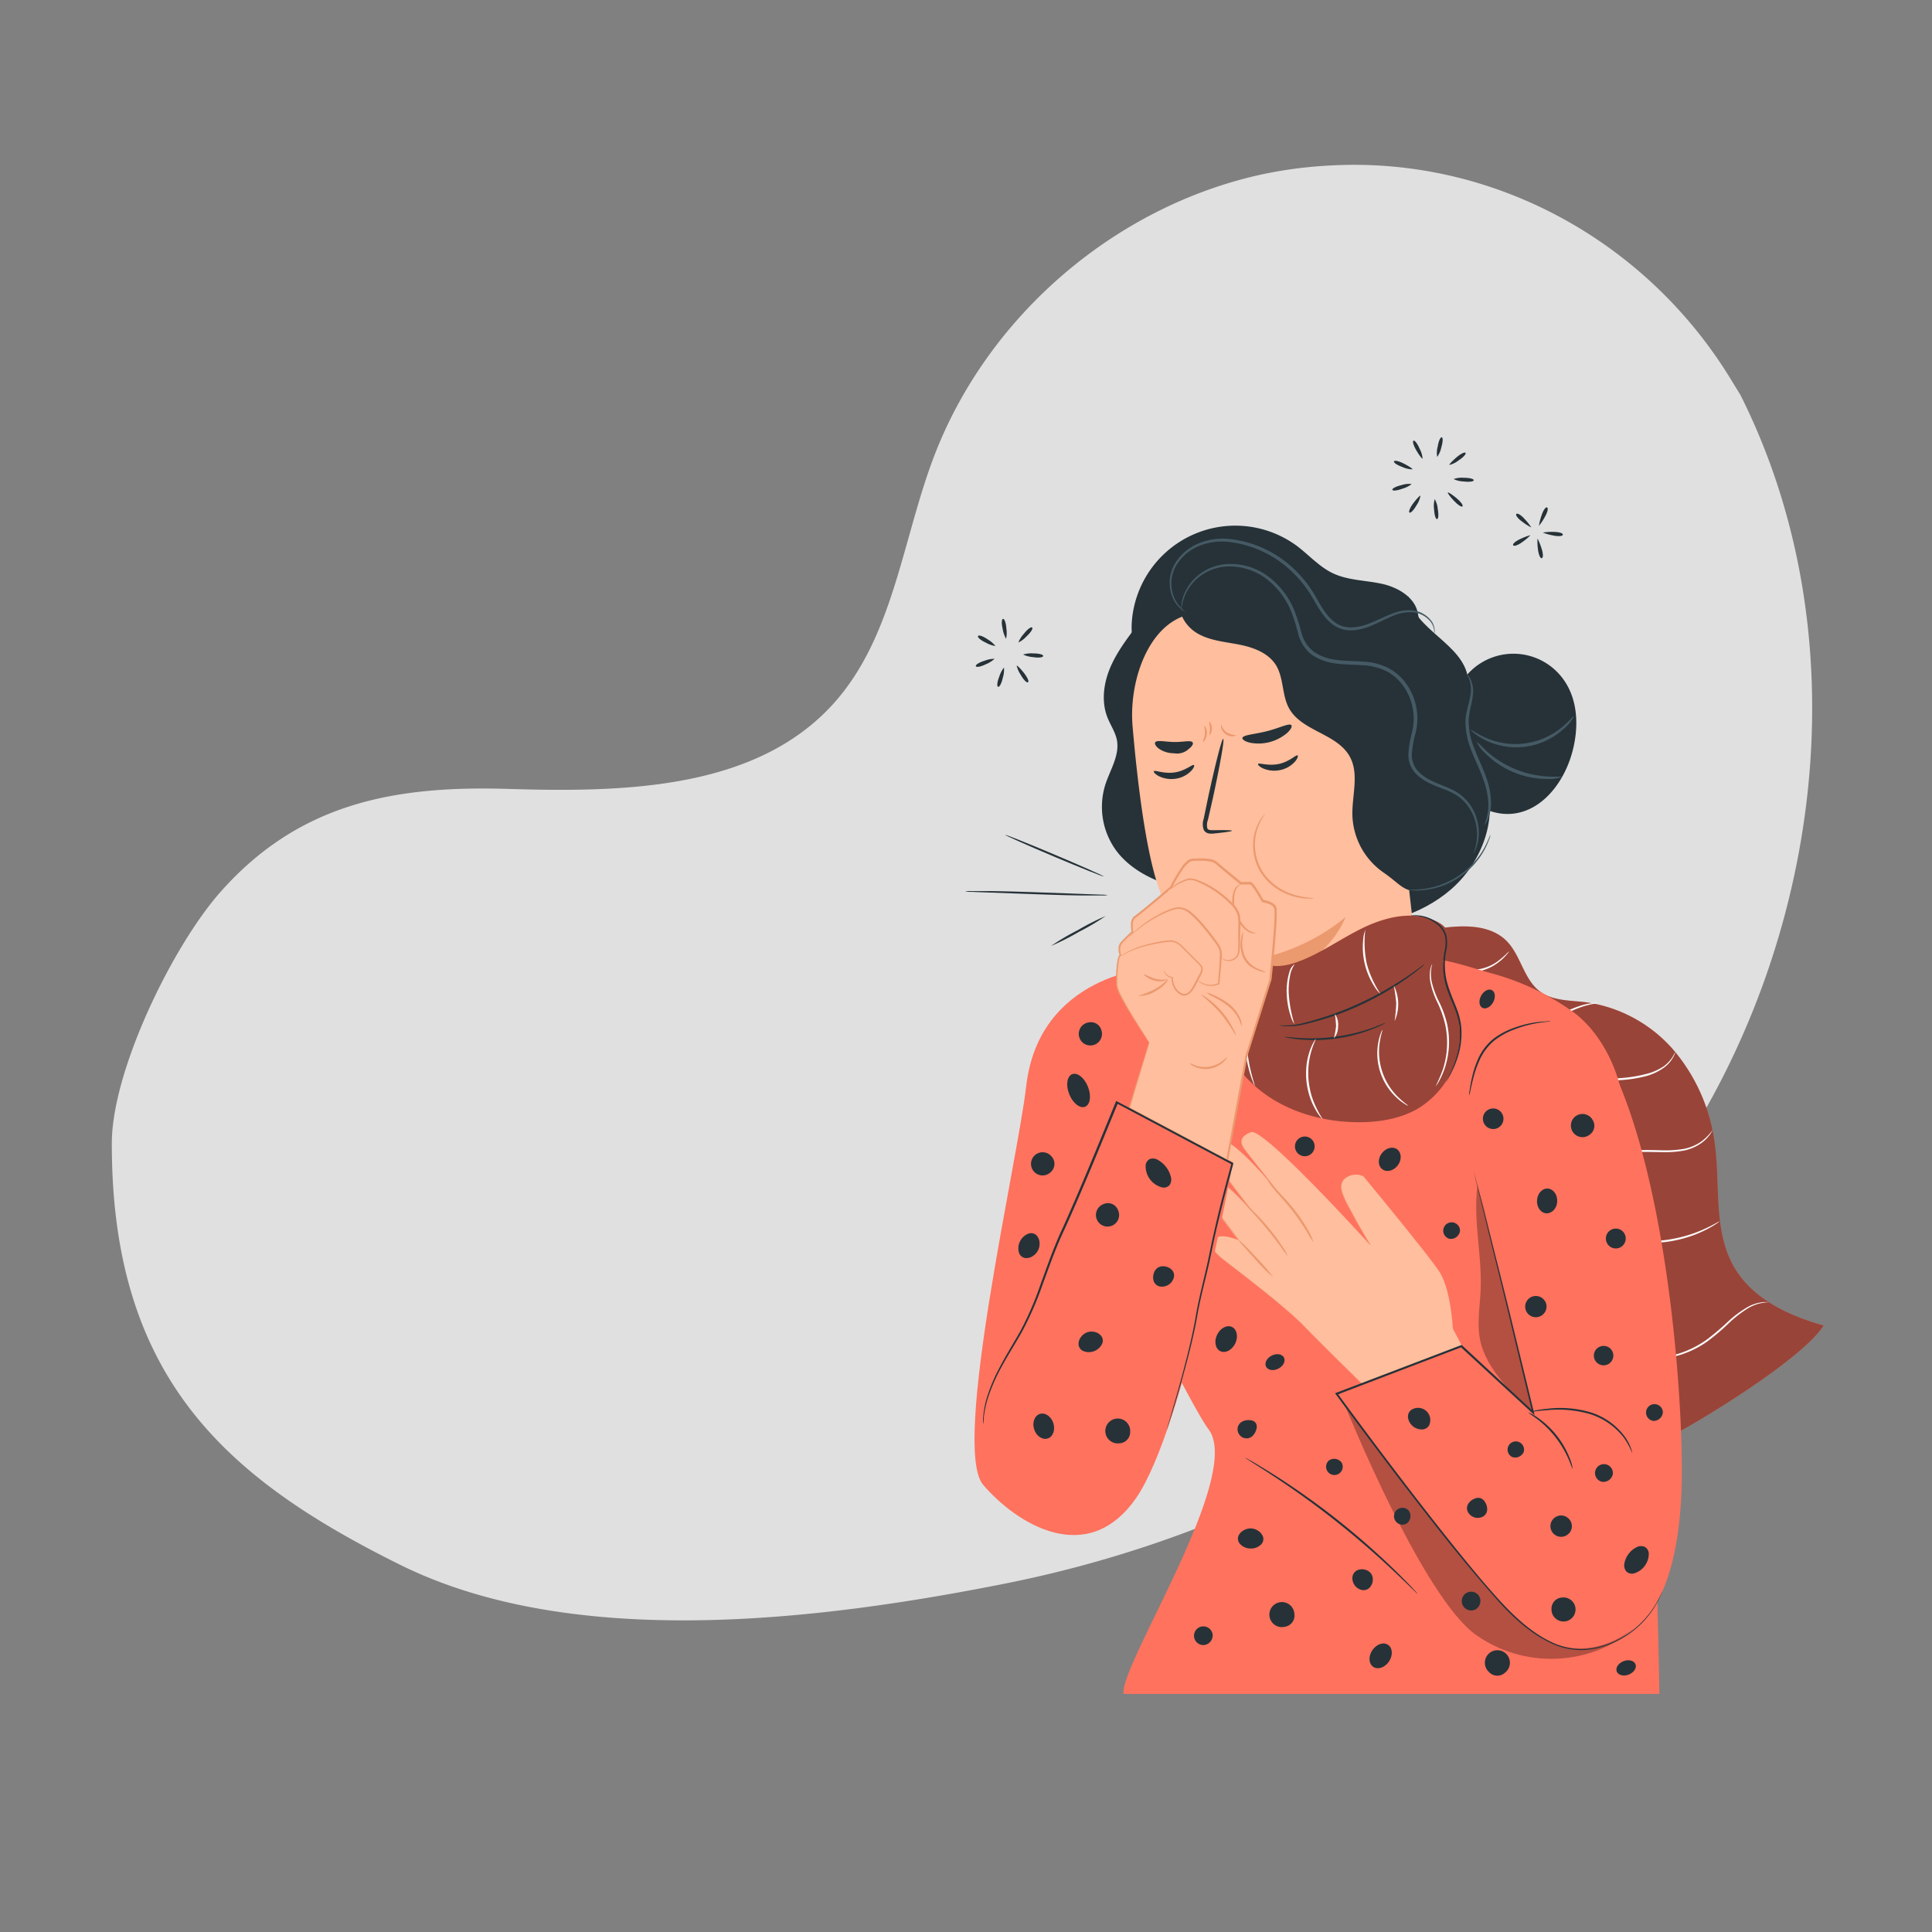 <svg xmlns="http://www.w3.org/2000/svg" viewBox="0 0 500 500"><rect x="0" y="0" width="500" height="500" fill="#808080" stroke="none"/><g id="background-simple--inject-1"><path d="M450.44,102.25l-2.72-4.44c-21.88-35.6-61.29-57.18-103-55A112,112,0,0,0,327.22,45c-38.39,8.11-71.79,36.78-85.64,73.5-8.14,21.59-10.42,46.45-25.87,63.59-20.11,22.31-54.26,23-84.28,22.08s-54.14,4-74.16,26.43c-12.53,14-28.3,46.42-28.33,65.23-.1,61.08,30,87,74.58,109.12s107.77,14.6,156.61,4.88c68.42-13.62,133.49-51,172.6-108.79S481.73,164.6,450.44,102.25Z" style="fill:#e0e0e0"></path></g><g id="character-2--inject-1"><path d="M360.94,243.32a43.62,43.62,0,0,1,12.81-3.23c5.62-.69,12-.64,16.05,3.33,3.8,3.73,4.48,10,8.77,13.19,3.31,2.44,7.78,2.27,11.87,2.77a36.75,36.75,0,0,1,23.12,12.89A46.85,46.85,0,0,1,443.9,296.9c1.26,10.51-.41,21.93,4.92,31.07,4.75,8.15,14,12.51,23.12,15.07-5.65,9.14-37.54,28.57-47.51,32.6l-9.32-78.28s-36.61-42.22-49.56-41.67Z" style="fill:#FF725E"></path><g style="opacity:0.4"><path d="M360.94,243.32a43.62,43.62,0,0,1,12.81-3.23c5.62-.69,12-.64,16.05,3.33,3.8,3.73,4.48,10,8.77,13.19,3.31,2.44,7.78,2.27,11.87,2.77a36.75,36.75,0,0,1,23.12,12.89A46.85,46.85,0,0,1,443.9,296.9c1.26,10.51-.41,21.93,4.92,31.07,4.75,8.15,14,12.51,23.12,15.07-5.65,9.14-37.54,28.57-47.51,32.6l-9.32-78.28s-36.61-42.22-49.56-41.67Z"></path></g><path d="M443.17,292.48a1.1,1.1,0,0,1-.12.28,4.9,4.9,0,0,1-.46.77,9.56,9.56,0,0,1-2.31,2.32,12,12,0,0,1-4.47,1.92,27.43,27.43,0,0,1-5.92.4c-2.09,0-4.08-.12-5.87,0a20.1,20.1,0,0,0-4.69.75,15.2,15.2,0,0,0-3.93,1.93s.06-.1.21-.24a6.9,6.9,0,0,1,.69-.56,10.82,10.82,0,0,1,2.92-1.48,18.8,18.8,0,0,1,4.77-.88c1.83-.13,3.83-.05,5.91,0a29.15,29.15,0,0,0,5.82-.35,12,12,0,0,0,4.35-1.76A12.83,12.83,0,0,0,443.17,292.48Z" style="fill:#fafafa"></path><path d="M445,316.09a5.11,5.11,0,0,1-.94.7,12.55,12.55,0,0,1-1.17.72c-.47.26-1,.58-1.6.86a30.11,30.11,0,0,1-4.4,1.78,32.48,32.48,0,0,1-11.47,1.49,30.22,30.22,0,0,1-4.71-.6c-.66-.11-1.25-.29-1.77-.42a12.51,12.51,0,0,1-1.31-.4,4.78,4.78,0,0,1-1.09-.44c0-.09,1.61.44,4.24.9a33.87,33.87,0,0,0,4.66.48,37.78,37.78,0,0,0,5.71-.26,37.16,37.16,0,0,0,5.6-1.21,34.25,34.25,0,0,0,4.38-1.65C443.58,316.93,445,316,445,316.09Z" style="fill:#fafafa"></path><path d="M457.77,337c0,.05-.55,0-1.51.17a10.75,10.75,0,0,0-3.84,1.39,30.4,30.4,0,0,0-4.85,3.74,58.07,58.07,0,0,1-5.78,4.92A25.22,25.22,0,0,1,435,350.6a20.14,20.14,0,0,1-6.14.95,15.9,15.9,0,0,1-4.15-.58,11.07,11.07,0,0,1-1.08-.38,1.07,1.07,0,0,1-.36-.17,21.59,21.59,0,0,0,5.59.76,20.47,20.47,0,0,0,6-1,25.91,25.91,0,0,0,6.66-3.36,61.73,61.73,0,0,0,5.76-4.86,28.73,28.73,0,0,1,5-3.7,10.24,10.24,0,0,1,4-1.27,7.58,7.58,0,0,1,1.14,0C457.64,337,457.77,337,457.77,337Z" style="fill:#fafafa"></path><path d="M433.56,272.27a1.25,1.25,0,0,1-.09.33,6.08,6.08,0,0,1-.39.91,8.41,8.41,0,0,1-2.36,2.73,14,14,0,0,1-4.84,2.29,34,34,0,0,1-6.46,1c-2.3.19-4.49.34-6.44.7a19.56,19.56,0,0,0-5,1.57,14.24,14.24,0,0,0-3.86,2.89,1.15,1.15,0,0,1,.18-.3,6.39,6.39,0,0,1,.62-.75,11.24,11.24,0,0,1,2.89-2.17,18.69,18.69,0,0,1,5.07-1.71,58.25,58.25,0,0,1,6.49-.75,36.11,36.11,0,0,0,6.37-1A14.42,14.42,0,0,0,430.5,276a9,9,0,0,0,2.4-2.54C433.34,272.69,433.51,272.25,433.56,272.27Z" style="fill:#fafafa"></path><path d="M391,272.29s.08.06.24.1a.9.9,0,0,0,.67-.16,5.21,5.21,0,0,0,.91-.78l1.18-1.11a75.35,75.35,0,0,1,7.19-6.06,27,27,0,0,1,8.43-4.19,16,16,0,0,1,2.82-.51,3.05,3.05,0,0,1,1.05,0c0,.09-1.49.17-3.77.88a29.57,29.57,0,0,0-8.23,4.25c-3,2.12-5.42,4.36-7.24,5.92L393,271.67a5,5,0,0,1-1,.74,1,1,0,0,1-.81.08C391,272.4,390.94,272.29,391,272.29Z" style="fill:#fafafa"></path><path d="M390.57,246.15a3.46,3.46,0,0,1-.67.93,12.74,12.74,0,0,1-2.3,2.12,11.93,11.93,0,0,1-4.21,2,14.75,14.75,0,0,1-5.69-.05,37.63,37.63,0,0,0-5.54-.7,22.55,22.55,0,0,0-4.52.35c-2.56.48-4.05,1.14-4.08,1.05a3.58,3.58,0,0,1,1-.5,19.19,19.19,0,0,1,3-.91,21.32,21.32,0,0,1,4.61-.47,35.08,35.08,0,0,1,5.62.66,14.58,14.58,0,0,0,5.49.1,11.9,11.9,0,0,0,4.11-1.79A24.2,24.2,0,0,0,390.57,246.15Z" style="fill:#fafafa"></path><path d="M386.94,252.15c-7-1.9-12.15-4-19.29-4.31l-77.42,9.92L282.18,311s25.7,52.53,30.58,58.89c9.13,11.91-23,60.95-22,68.5H429.44s-1.36-105.71-9.6-154.51c-1.44-8.57-6.35-17.43-12.87-22.09A65.76,65.76,0,0,0,386.94,252.15Z" style="fill:#FF725E"></path><path d="M366.83,412.44a2.69,2.69,0,0,1-.44-.37l-1.2-1.16c-1-1-2.53-2.45-4.4-4.22-3.74-3.53-9.05-8.27-15.21-13.14s-12-8.93-16.33-11.75c-2.15-1.41-3.91-2.53-5.13-3.29l-1.4-.9a2.82,2.82,0,0,1-.46-.34,2.5,2.5,0,0,1,.52.25l1.45.81c1.25.71,3,1.79,5.22,3.16a194.78,194.78,0,0,1,31.6,24.93c1.84,1.81,3.3,3.3,4.29,4.35l1.12,1.22A2.33,2.33,0,0,1,366.83,412.44Z" style="fill:#263238"></path><path d="M357.71,302.57c-1.13-.88-1.17-2.73-.07-4.14s2.9-1.82,4-.94,1.17,2.74.07,4.15S358.84,303.46,357.71,302.57Z" style="fill:#263238"></path><path d="M386.43,259.38c-.69,1.26-1.94,1.91-2.8,1.44s-1-1.87-.31-3.13,1.94-1.91,2.8-1.44S387.11,258.12,386.43,259.38Z" style="fill:#263238"></path><path d="M375.12,320.6a2.17,2.17,0,1,1,2.73-2A2.4,2.4,0,0,1,375.12,320.6Z" style="fill:#263238"></path><path d="M339.09,298.81a2.55,2.55,0,1,1,.69-3.58A2.58,2.58,0,0,1,339.09,298.81Z" style="fill:#263238"></path><path d="M315.82,349.68c-1.3-.63-1.67-2.53-.83-4.26s2.56-2.62,3.85-2,1.67,2.53.84,4.26S317.11,350.31,315.82,349.68Z" style="fill:#263238"></path><path d="M330.82,354.21c-1.28.65-2.71.41-3.17-.53s.19-2.21,1.48-2.86,2.71-.4,3.17.53S332.11,353.57,330.82,354.21Z" style="fill:#263238"></path><path d="M324.33,371.44a2.26,2.26,0,0,1-3.62-.21,2.31,2.31,0,0,1-.32-2.06,2.35,2.35,0,0,1,1.39-1.4,3.66,3.66,0,0,1,1.93-.2,1.86,1.86,0,0,1,1.28.7,1.9,1.9,0,0,1,.2,1.44A3.76,3.76,0,0,1,324.33,371.44Z" style="fill:#263238"></path><path d="M347.2,378.5a2.15,2.15,0,1,1-3.3-.51A2.39,2.39,0,0,1,347.2,378.5Z" style="fill:#263238"></path><path d="M311.58,425.74a2.42,2.42,0,1,1,2.25-2.74A2.52,2.52,0,0,1,311.58,425.74Z" style="fill:#263238"></path><path d="M326.88,397.75a2,2,0,0,1-.55,2,3.74,3.74,0,0,1-2.76,1,3.66,3.66,0,0,1-2.66-1.19,2,2,0,0,1-.4-2.08,3.06,3.06,0,0,1,1.4-1.46,3.53,3.53,0,0,1,1.86-.47,3.45,3.45,0,0,1,1.82.61A3.09,3.09,0,0,1,326.88,397.75Z" style="fill:#263238"></path><path d="M332.54,421a3.24,3.24,0,1,1,2.45-3.3A2.93,2.93,0,0,1,332.54,421Z" style="fill:#263238"></path><path d="M354.53,410.79a2.17,2.17,0,0,1-1.9.73,3.1,3.1,0,0,1-2.58-3.62,2.19,2.19,0,0,1,1.3-1.56,3.11,3.11,0,0,1,2-.09,2.64,2.64,0,0,1,1.48,1,2.67,2.67,0,0,1,.45,1.72A3.11,3.11,0,0,1,354.53,410.79Z" style="fill:#263238"></path><path d="M355.41,431.39c-1.2-.79-1.32-2.72-.26-4.3s2.87-2.21,4.07-1.41,1.31,2.72.26,4.3S356.6,432.19,355.41,431.39Z" style="fill:#263238"></path><path d="M385.37,432.74a3.24,3.24,0,1,1,4.1.17A2.93,2.93,0,0,1,385.37,432.74Z" style="fill:#263238"></path><path d="M421.51,433.38c-1.34.52-2.73.16-3.1-.8s.42-2.15,1.76-2.67,2.73-.16,3.1.8S422.85,432.86,421.51,433.38Z" style="fill:#263238"></path><path d="M294.2,161.94c-2.62,3.47-5.28,7-6.94,11s-2.25,8.65-.67,12.7c.78,2,2.05,3.78,2.46,5.87.76,4-1.77,7.74-3,11.59A19.17,19.17,0,0,0,289,220.3c3.05,4,7.61,6.65,12.35,8.33,8.77,3.11,19.83,2.67,25.83-4.43" style="fill:#263238"></path><path d="M364.43,154.28c1.67,8.81,14.29,12.38,15.49,21.26.52,3.81-1.32,7.58-1.21,11.43.15,5.16,3.72,9.52,5.53,14.37,3.73,10-.61,21.76-8.64,28.76s-19,9.77-29.68,9.94" style="fill:#263238"></path><path d="M367,159.11c-.53-4.33-5-7.05-9.28-8s-8.8-.88-12.75-2.74c-3.49-1.65-6.13-4.65-9.22-7a26.85,26.85,0,0,0-42.79,19c-.6,6.38,1.55,13.47,7,16.82,6.33,3.87,14.5,1.55,21.47-1s14.9-5.26,21.55-1.95c4,2,6.72,5.82,9.52,9.32s6.18,7,10.59,7.8,9.71-2.55,9.2-7" style="fill:#263238"></path><path d="M325,268.26c-1.57-9.89-3.1-19.51-3.09-19.46s-16.12-.25-22.46-20.28c-3.15-10-5.15-26.76-6.34-40.57-1.07-12.42,4.81-28.75,17.27-29.29l39.75,3.93a7.28,7.28,0,0,1,7.55,6.35h0l10.66,93.41a21.87,21.87,0,0,1-18.87,24.17h0A21.87,21.87,0,0,1,325,268.26Z" style="fill:#ffbe9d"></path><path d="M309,198c-.38-.3-2.15,1.48-5,1.9s-5.12-.69-5.38-.3c-.13.18.3.75,1.3,1.27a7.35,7.35,0,0,0,4.37.66,7,7,0,0,0,3.9-1.94C309,198.78,309.15,198.12,309,198Z" style="fill:#263238"></path><path d="M335.82,195.51c-.4-.27-2.06,1.61-4.86,2.2s-5.15-.37-5.38,0c-.12.18.34.72,1.37,1.18a7.31,7.31,0,0,0,4.4.39,7,7,0,0,0,3.78-2.17C335.84,196.31,336,195.63,335.82,195.51Z" style="fill:#263238"></path><path d="M318.82,215c0-.16-1.81-.2-4.72-.14-.73,0-1.44,0-1.64-.48a3.76,3.76,0,0,1,.16-2.22l1.32-5.82c1.79-8.29,3-15.05,2.63-15.12s-2.05,6.59-3.85,14.87c-.42,2-.83,4-1.21,5.84a4.26,4.26,0,0,0,.05,2.9,1.85,1.85,0,0,0,1.35.88,4.65,4.65,0,0,0,1.25,0C317.05,215.42,318.84,215.16,318.82,215Z" style="fill:#263238"></path><path d="M321.9,248.8a52.83,52.83,0,0,0,26.37-11.46c-.22.09-5.39,15.41-25.37,16.26Z" style="fill:#eb996e"></path><path d="M334.21,187.68c-.54-.63-3.08.74-6.36,1.56s-6.15.94-6.32,1.75c-.06.38.64.9,1.93,1.21a11.43,11.43,0,0,0,9.66-2.52C334.09,188.78,334.45,188,334.21,187.68Z" style="fill:#263238"></path><path d="M308.66,192.14c-.48-.66-2.48-.06-4.85-.11s-4.36-.58-4.84.08c-.22.32.08,1,.93,1.63a6.74,6.74,0,0,0,3.9,1.2,4.44,4.44,0,0,0,3.91-1.17C308.57,193.13,308.87,192.47,308.66,192.14Z" style="fill:#263238"></path><path d="M369.26,229.87c-5.47,2-6.41-.79-11.22-4.07A18.73,18.73,0,0,1,350,211c-.13-5.13,1.8-10.67-.67-15.17-3.27-6-12.4-6.55-15.7-12.48-1.92-3.45-1.35-7.91-3.44-11.26-2-3.14-5.81-4.54-9.45-5.26s-7.47-1-10.71-2.83-5.69-5.79-4.31-9.23a196.61,196.61,0,0,1,46.48,4.06c3.54.74,7.28,1.7,9.71,4.38,2.58,2.83,3.1,6.91,3.5,10.71q2.91,27.82,5.84,55.64" style="fill:#263238"></path><path d="M375.78,186.07a15.92,15.92,0,0,1,29-10c3.73,5.36,3.82,12.56,2.05,18.84-2.09,7.48-7.6,14.85-15.31,15.67-7.26.77-14-4.68-17.17-11.27s-3.42-14.13-3.65-21.43" style="fill:#263238"></path><path d="M384.08,213.55a3.69,3.69,0,0,0,.89-1.36,10.18,10.18,0,0,0,.91-4.33,19.85,19.85,0,0,0-1.18-6.46c-.78-2.35-2-4.75-3-7.34a19.35,19.35,0,0,1-1.61-7.53c.07-2.34.85-4.45,1.05-6.32a7.85,7.85,0,0,0-.55-4.41c-.47-1-1-1.31-1-1.27s.34.47.69,1.41a8.25,8.25,0,0,1,.23,4.18c-.26,1.78-1.11,3.84-1.25,6.38a19.32,19.32,0,0,0,1.6,7.88c1,2.65,2.24,5,3,7.3a20.65,20.65,0,0,1,1.32,6.18A13.07,13.07,0,0,1,384.08,213.55Z" style="fill:#455a64"></path><path d="M380.62,188.87c-.06.07,1.13,1.34,3.62,2.6a18.19,18.19,0,0,0,20.32-2.73,10.07,10.07,0,0,0,2.8-3.46c-.13-.1-1.12,1.29-3.22,3a18.91,18.91,0,0,1-19.63,2.65C382,189.82,380.72,188.74,380.62,188.87Z" style="fill:#455a64"></path><path d="M382.13,191.93a9.39,9.39,0,0,0,2.23,3,22.75,22.75,0,0,0,16.22,6.67,9.72,9.72,0,0,0,3.66-.53c0-.16-1.41,0-3.65-.12a25.77,25.77,0,0,1-15.79-6.49A35.88,35.88,0,0,0,382.13,191.93Z" style="fill:#455a64"></path><path d="M381.28,221s.07-.09.18-.29a6.54,6.54,0,0,0,.44-.91,10.94,10.94,0,0,0,.81-3.79,12.83,12.83,0,0,0-1.25-6,11.76,11.76,0,0,0-5.76-5.7c-2.69-1.34-6-2.05-8.47-4.48a6.2,6.2,0,0,1-1.85-4.64,27.83,27.83,0,0,1,1-5.6,15.49,15.49,0,0,0-2.14-12.2,13.54,13.54,0,0,0-5-4.54,16.44,16.44,0,0,0-6.68-1.64c-2.3-.17-4.56-.13-6.71-.44a12.79,12.79,0,0,1-5.89-2.14,9.13,9.13,0,0,1-3.18-5,48.17,48.17,0,0,0-1.88-5.82,20.85,20.85,0,0,0-7-8.86,16.4,16.4,0,0,0-9.37-3,13.07,13.07,0,0,0-7.75,2.41,12.63,12.63,0,0,0-4,4.67,10.59,10.59,0,0,0-1.07,3.72,5.13,5.13,0,0,0,0,1.35,13.24,13.24,0,0,1,1.39-4.91,12.48,12.48,0,0,1,3.95-4.41,12.71,12.71,0,0,1,7.45-2.19,15.92,15.92,0,0,1,8.94,3,20.07,20.07,0,0,1,6.68,8.57,47.28,47.28,0,0,1,1.82,5.75,9.94,9.94,0,0,0,3.47,5.47,13.6,13.6,0,0,0,6.3,2.33c2.25.32,4.52.28,6.77.45a15.53,15.53,0,0,1,6.33,1.54,12.57,12.57,0,0,1,4.63,4.23,14.6,14.6,0,0,1,2,11.53,28.37,28.37,0,0,0-.95,5.77,7,7,0,0,0,2.11,5.18c2.69,2.6,6.12,3.25,8.74,4.53a11.2,11.2,0,0,1,5.57,5.33,12.55,12.55,0,0,1,1.35,5.77A14.06,14.06,0,0,1,381.28,221Z" style="fill:#455a64"></path><path d="M371.18,164a2.39,2.39,0,0,0,.1-1,4.39,4.39,0,0,0-1.09-2.62,7.12,7.12,0,0,0-3.86-2.31,11,11,0,0,0-5.92.7c-2.09.74-4.19,1.94-6.56,2.78s-5.17,1.33-7.59,0-4-4-5.52-6.72a31.18,31.18,0,0,0-6-7.72,28.67,28.67,0,0,0-17-7.67,16.43,16.43,0,0,0-8.16,1.46,12.94,12.94,0,0,0-5.41,4.8,9.55,9.55,0,0,0-1.44,5.78A9.45,9.45,0,0,0,304,155.7a7.38,7.38,0,0,0,1.9,2.11,3.22,3.22,0,0,0,.85.5,10.25,10.25,0,0,1-2.45-2.79,9.44,9.44,0,0,1-1.14-4.14,9.16,9.16,0,0,1,1.48-5.41,12.32,12.32,0,0,1,5.19-4.46,15.77,15.77,0,0,1,7.78-1.3,28.16,28.16,0,0,1,16.49,7.5,30.33,30.33,0,0,1,5.87,7.5c1.57,2.66,3.15,5.52,5.89,7a7.88,7.88,0,0,0,4.28.91,14.12,14.12,0,0,0,4-.9c2.45-.91,4.51-2.13,6.52-2.88a10.6,10.6,0,0,1,5.59-.81,6.76,6.76,0,0,1,3.7,2.05,4.41,4.41,0,0,1,1.18,2.4C371.2,163.6,371.12,163.94,371.18,164Z" style="fill:#455a64"></path><path d="M385.72,216.06a4.12,4.12,0,0,1-.28,1.05,19.55,19.55,0,0,1-1.2,2.71,20.3,20.3,0,0,1-15.67,10.53,18.73,18.73,0,0,1-3,.09,4.77,4.77,0,0,1-1.08-.13c0-.09,1.55.06,4-.28A21.06,21.06,0,0,0,384,219.66C385.2,217.52,385.64,216,385.72,216.06Z" style="fill:#455a64"></path><path d="M340.12,232.45a4.51,4.51,0,0,1-1.26.11,14.17,14.17,0,0,1-3.43-.4,15.51,15.51,0,0,1-4.73-2,14.36,14.36,0,0,1-4.46-4.43,13.25,13.25,0,0,1-1.9-6,12.9,12.9,0,0,1,.64-5.09,11,11,0,0,1,1.59-3.07,7.22,7.22,0,0,1,.6-.72c.15-.15.23-.23.25-.22a15.87,15.87,0,0,0-2.09,4.12,13.36,13.36,0,0,0,1.35,10.7,14.11,14.11,0,0,0,4.28,4.29,15.67,15.67,0,0,0,4.56,2A24.36,24.36,0,0,0,340.12,232.45Z" style="fill:#eb996e"></path><path d="M319.91,190.26c0,.06-.26.23-.77.28a3,3,0,0,1-1.93-.53,2.92,2.92,0,0,1-1.15-1.64c-.13-.5-.06-.82,0-.82s.3,1.23,1.45,2A5.35,5.35,0,0,0,319.91,190.26Z" style="fill:#eb996e"></path><path d="M311.32,192c-.12-.09.39-.91.49-2s-.22-2-.08-2.09.73.84.6,2.14S311.41,192.13,311.32,192Z" style="fill:#eb996e"></path><path d="M313,190.2c-.14-.07.15-.78.13-1.69s-.3-1.61-.17-1.68.69.61.69,1.68S313.09,190.29,313,190.2Z" style="fill:#eb996e"></path><path d="M326.33,248.92c2.73,1.71,6.3,1.15,9.34.07,6.16-2.19,11.49-6.21,17.38-9s13-4.39,18.87-1.45c1.27.64,2.55,1.63,2.77,3a7.45,7.45,0,0,1-.69,3.28c-2,6.17,2.15,12.46,3.44,18.8a22.48,22.48,0,0,1-10.75,23.44c-4.61,2.58-10,3.4-15.31,3.37-10.34-.06-21-3.5-28.19-10.89a15.81,15.81,0,0,1-3.84-5.74,16.82,16.82,0,0,1-.35-7.89,42.29,42.29,0,0,1,7.19-18.05" style="fill:#FF725E"></path><g style="opacity:0.4"><path d="M326.33,248.92c2.73,1.71,6.3,1.15,9.34.07,6.16-2.19,11.49-6.21,17.38-9s13-4.39,18.87-1.45c1.27.64,2.55,1.63,2.77,3a7.45,7.45,0,0,1-.69,3.28c-2,6.17,2.15,12.46,3.44,18.8a22.48,22.48,0,0,1-10.75,23.44c-4.61,2.58-10,3.4-15.31,3.37-10.34-.06-21-3.5-28.19-10.89a15.81,15.81,0,0,1-3.84-5.74,16.82,16.82,0,0,1-.35-7.89,42.29,42.29,0,0,1,7.19-18.05"></path></g><path d="M374,280.46s.33-.64.9-1.79a30.29,30.29,0,0,0,2-5,20.11,20.11,0,0,0,.82-7.93,18.38,18.38,0,0,0-1.18-4.56c-.59-1.54-1.32-3.11-1.92-4.78a19.45,19.45,0,0,1-.86-9.92,10.12,10.12,0,0,0,.21-4.2,6,6,0,0,0-2-3,9.78,9.78,0,0,0-4.86-2.15c-1.26-.19-2-.1-2-.16a1.75,1.75,0,0,1,.51-.07,7.07,7.07,0,0,1,1.5,0,9.59,9.59,0,0,1,5.07,2.07,6.32,6.32,0,0,1,2.16,3.17,10.38,10.38,0,0,1-.16,4.39,19.24,19.24,0,0,0,.88,9.66c.59,1.65,1.31,3.21,1.91,4.78a18.55,18.55,0,0,1,1.18,4.69,20.09,20.09,0,0,1-.95,8.09,27.08,27.08,0,0,1-2.21,5c-.32.56-.58,1-.77,1.27S374.06,280.47,374,280.46Z" style="fill:#263238"></path><path d="M368.7,249.53a10,10,0,0,1-1.22,1.09c-.82.67-2,1.6-3.56,2.69a76.78,76.78,0,0,1-12.82,7.26,73.66,73.66,0,0,1-14,4.63,17,17,0,0,1-4.46.39,8.68,8.68,0,0,1-1.21-.17c-.28-.06-.42-.1-.41-.12s.58.07,1.62.08a17.64,17.64,0,0,0,4.38-.54,83.74,83.74,0,0,0,13.85-4.75A85.75,85.75,0,0,0,363.71,253c1.56-1,2.79-1.94,3.64-2.55A9.46,9.46,0,0,1,368.7,249.53Z" style="fill:#263238"></path><path d="M358.54,264.74a4.31,4.31,0,0,1-.92.52c-.6.31-1.5.7-2.63,1.14A41.37,41.37,0,0,1,336.34,269a28.56,28.56,0,0,1-2.85-.4,4.55,4.55,0,0,1-1-.25c0-.09,1.49.14,3.9.28a47.85,47.85,0,0,0,18.49-2.52C357.14,265.27,358.5,264.66,358.54,264.74Z" style="fill:#263238"></path><path d="M342.29,289.66s-.24-.21-.6-.64a13.71,13.71,0,0,1-1.32-2,17.3,17.3,0,0,1-1.42-3.23,20.24,20.24,0,0,1-.87-4.24,20.45,20.45,0,0,1,.1-4.32,17.56,17.56,0,0,1,.84-3.43,13.43,13.43,0,0,1,1-2.18,3.56,3.56,0,0,1,.47-.73c.09.05-.5,1.13-1.07,3a19.91,19.91,0,0,0-.71,3.38,21.77,21.77,0,0,0-.06,4.22,22.68,22.68,0,0,0,.8,4.14,22.32,22.32,0,0,0,1.29,3.2C341.59,288.63,342.37,289.6,342.29,289.66Z" style="fill:#fafafa"></path><path d="M345.46,262.41a4.55,4.55,0,0,1,.83,3.19,4.66,4.66,0,0,1-1.07,3.13,30.63,30.63,0,0,0,.55-3.15A26.9,26.9,0,0,0,345.46,262.41Z" style="fill:#fafafa"></path><path d="M335.08,249.48a10.1,10.1,0,0,0-1,2.09,19.13,19.13,0,0,0-.55,5.6,33.53,33.53,0,0,0,1.47,7.88,7.25,7.25,0,0,1-1-2.18,20.21,20.21,0,0,1-1-5.68,16.59,16.59,0,0,1,.73-5.74A3.65,3.65,0,0,1,335.08,249.48Z" style="fill:#fafafa"></path><path d="M357.26,257.2a7.88,7.88,0,0,1-1.63-2,18.71,18.71,0,0,1-2.84-12,8.22,8.22,0,0,1,.55-2.53,27.06,27.06,0,0,0,.36,8.65A26.73,26.73,0,0,0,357.26,257.2Z" style="fill:#fafafa"></path><path d="M360.92,264.28a44,44,0,0,0,.42-4.64,46.34,46.34,0,0,0-.63-4.61,10.76,10.76,0,0,1,.21,9.25Z" style="fill:#fafafa"></path><path d="M364.41,286.15a2.59,2.59,0,0,1-.79-.4,12.27,12.27,0,0,1-1.95-1.46,15.65,15.65,0,0,1-4.95-14.64,13,13,0,0,1,.67-2.35,2.75,2.75,0,0,1,.39-.8c.09,0-.4,1.21-.69,3.21A16.39,16.39,0,0,0,361.92,284C363.37,285.43,364.47,286.07,364.41,286.15Z" style="fill:#fafafa"></path><path d="M370.66,249.48a10,10,0,0,0-.1,4.73,23.05,23.05,0,0,0,1.79,4.88,26.19,26.19,0,0,1,2.2,6.08,21.81,21.81,0,0,1-.77,11.65,20.89,20.89,0,0,1-1.49,3.23,6.66,6.66,0,0,1-.74,1.08,43.84,43.84,0,0,0,1.88-4.43,22.45,22.45,0,0,0,.61-11.42,27.59,27.59,0,0,0-2.12-6,21.63,21.63,0,0,1-1.72-5,9.11,9.11,0,0,1,0-3.57,6.2,6.2,0,0,1,.29-.93C370.59,249.58,370.64,249.48,370.66,249.48Z" style="fill:#fafafa"></path><path d="M324.73,281a5.34,5.34,0,0,1-.52-1.17,14.36,14.36,0,0,1-.51-1.41c-.17-.55-.39-1.18-.55-1.9a33.24,33.24,0,0,1-.89-5.09,39,39,0,0,1-.05-6.33,38.37,38.37,0,0,1,1.07-6.24A33.71,33.71,0,0,1,325,254c.27-.69.59-1.27.85-1.8a13.32,13.32,0,0,1,.72-1.31,5.81,5.81,0,0,1,.7-1.06c.09.05-.84,1.61-1.93,4.31a36.15,36.15,0,0,0-1.58,4.86,37.71,37.71,0,0,0-1,12.4,37.11,37.11,0,0,0,.77,5C324.15,279.25,324.82,280.93,324.73,281Z" style="fill:#fafafa"></path><path d="M376,343.84s-.5-10.21-3.53-14.79-19.6-24.6-19.6-24.6a4.46,4.46,0,0,0-4.87.6c-2.23,2,.11,5.51,2.09,9.26s4.6,8,4.6,8S327,291.66,323.71,293s-2.67,3-1.53,4.56S332.78,311,332.78,311,318.77,293.06,315,295s-1.51,3.23-.24,5.74S324.42,314,324.42,314s-9.81-11.43-12.2-9.24-1.53,3.05.76,6.19,7.47,10,7.47,10-4.88-2.17-6.15-.11-.08,3.28,2.87,5.58,15.28,11.63,20.08,16.56S353.36,359,353.36,359l25.5-9.73Z" style="fill:#ffbe9d"></path><path d="M353.36,359.05h0c-.11-.11-11.37-11.23-16.11-16.1-4.18-4.29-14.23-12-18.52-15.35l-1.55-1.2c-3-2.32-4.15-3.55-2.88-5.61.53-.85,1.76-1.1,3.58-.73a14.71,14.71,0,0,1,2.52.79c-.57-.76-5.28-7-7.42-9.92l-.38-.53c-2-2.7-2.65-3.61-.38-5.69a1.16,1.16,0,0,1,.81-.29h.1c1.38.08,3.71,1.71,6.92,4.84,1.62,1.58,3.06,3.17,3.83,4-1.87-2.4-8.05-10.37-9.11-12.49a13.46,13.46,0,0,0-.89-1.48c-.58-.88-1.09-1.64-.89-2.4s.81-1.24,2-1.89c.86-.46,2.34.1,4.38,1.65a51.21,51.21,0,0,1,5.93,5.56c1.71,1.82,3.35,3.7,4.65,5.24-2.89-3.61-7.07-8.87-7.81-9.87a3.21,3.21,0,0,1-.84-2.59c.21-.78,1-1.44,2.38-2a1,1,0,0,1,.26,0c1.72,0,7.26,4.77,16.5,14.19,6.62,6.74,13,13.7,14.11,14.95-.56-.93-2.76-4.55-4.46-7.77-.23-.43-.46-.86-.69-1.27a24,24,0,0,1-2.11-4.56c-.42-1.55-.2-2.65.71-3.46a4.5,4.5,0,0,1,4.9-.6h0c.16.2,16.59,20.09,19.6,24.61s3.52,14.51,3.54,14.79l2.83,5.47h0Zm-37-39.12a2.25,2.25,0,0,0-2,.87,2.36,2.36,0,0,0-.14,2.68,12.48,12.48,0,0,0,3,2.87l1.55,1.2c4.29,3.31,14.34,11.06,18.53,15.36,4.67,4.8,15.68,15.67,16.1,16.09l25.45-9.72-2.8-5.44c0-.1-.54-10.26-3.54-14.77s-19.27-24.22-19.59-24.6a4.47,4.47,0,0,0-4.84.6c-.89.8-1.11,1.88-.69,3.4a24,24,0,0,0,2.11,4.56c.22.41.46.84.68,1.27,2,3.7,4.58,7.95,4.61,8l0,0C354.44,322,328.1,293,324,293a.61.61,0,0,0-.24,0c-1.37.57-2.14,1.22-2.36,2a3.19,3.19,0,0,0,.84,2.54c.92,1.26,7.3,9.24,9.69,12.23l.91,1.13h0l0,0-.91-1.13c-1.3-1.6-3.83-4.66-6.56-7.56-3.26-3.47-7.4-7.35-9.6-7.35a1.29,1.29,0,0,0-.66.15c-1.22.64-1.86,1.23-2,1.86s.29,1.45.89,2.35a15.43,15.43,0,0,1,.9,1.49c1.24,2.48,9.55,13.06,9.64,13.16l0,0c-.08-.1-8-9.31-11.29-9.51a1.17,1.17,0,0,0-.88.27c-2.24,2.06-1.63,2.89.39,5.63l.38.53c2.27,3.1,7.42,9.93,7.47,10l.06.07-.09,0A12.39,12.39,0,0,0,316.36,319.93Z" style="fill:#eb996e"></path><path d="M339.9,321.48a24,24,0,0,1-1.56-2.5,59.78,59.78,0,0,0-4-5.81c-1.71-2.17-3.47-4-4.63-5.39a10.57,10.57,0,0,1-1.68-2.44c.07,0,.74.86,2,2.2s3,3.11,4.76,5.31a42.79,42.79,0,0,1,4,5.95A13,13,0,0,1,339.9,321.48Z" style="fill:#eb996e"></path><path d="M333.25,325a13.24,13.24,0,0,1-1.54-2c-.91-1.23-2.18-2.92-3.66-4.73s-2.88-3.38-3.91-4.51a13.76,13.76,0,0,1-1.62-1.89,10.73,10.73,0,0,1,1.88,1.63,56,56,0,0,1,7.62,9.29A10.41,10.41,0,0,1,333.25,325Z" style="fill:#eb996e"></path><path d="M329.53,330.55a36.63,36.63,0,0,1-4.7-4.68c-1.24-1.35-2.33-2.59-3.12-3.49a14.9,14.9,0,0,1-1.26-1.48c.16-.17,2.31,1.91,4.76,4.62A50.4,50.4,0,0,1,329.53,330.55Z" style="fill:#eb996e"></path><g style="opacity:0.3"><path d="M348.05,363.63s20.05,49.85,34.09,59.6,31.52,6.79,40.87-2c0,0-12.64,11.42-26.4,1S348.05,363.63,348.05,363.63Z"></path></g><g style="opacity:0.3"><path d="M382.34,306.85c-1.17,9.92,1.53,18.9.75,28.79-.29,3.79-.8,7.65,0,11.37,1.48,7,8.28,13.93,13.7,18.58-3.88-19.2-8.78-40-14.45-58.74"></path></g><path d="M381.86,416.51a2.43,2.43,0,1,1,.94-3.43A2.51,2.51,0,0,1,381.86,416.51Z" style="fill:#263238"></path><path d="M364.06,394.27a2.18,2.18,0,1,1,.51-3.33A2.4,2.4,0,0,1,364.06,394.27Z" style="fill:#263238"></path><path d="M408,262.68a12.93,12.93,0,0,0-7.12-3.13c-12.51-1.86-26.87,6-23,27.16l10.45,44,8.5,34.93L378.21,348.4l-32.29,12.33s35.84,49.12,47.37,58.92S413,427.43,423,421.27c0,0,12.36-5.63,12.26-41C435.18,349.7,428.51,282.68,408,262.68Z" style="fill:#FF725E"></path><path d="M430.23,411.86s-.08.2-.25.57l-.76,1.67a24.4,24.4,0,0,1-4.07,5.72,24,24,0,0,1-9.3,6,20.22,20.22,0,0,1-6.86,1.22,18.36,18.36,0,0,1-7.59-1.8c-5-2.33-9.65-6.36-13.91-11.17s-8.7-10.08-13.22-15.73c-9-11.32-18.65-24-28.56-37.5l-.2-.27.32-.13,1.51-.57,30.78-11.74.15-.06.11.11,18.56,17.2-.38.23c-2.24-9.34-4.3-17.91-6.13-25.53s-3.49-14.23-4.84-19.7-2.39-9.76-3.11-12.71l-.81-3.36c-.08-.37-.15-.66-.19-.87a1.09,1.09,0,0,1-.06-.29,1.09,1.09,0,0,1,.06.29c.06.21.13.49.23.86.21.77.5,1.89.88,3.34.75,2.95,1.84,7.24,3.23,12.68s3.09,12.08,4.95,19.69l6.21,25.5.18.74-.56-.52L378,348.58l.26.05-30.78,11.76L346,361l.12-.4c9.9,13.49,19.51,26.19,28.51,37.51,4.51,5.65,8.86,11,13.16,15.75s8.82,8.8,13.75,11.12a18.06,18.06,0,0,0,7.45,1.8,19.81,19.81,0,0,0,6.76-1.17,23.82,23.82,0,0,0,9.24-5.9,24.68,24.68,0,0,0,4.12-5.63l.81-1.64C430.12,412,430.23,411.86,430.23,411.86Z" style="fill:#263238"></path><path d="M401.29,264.31c0,.09-1.79.11-4.6.69a30.63,30.63,0,0,0-4.8,1.42,19.47,19.47,0,0,0-5.32,3,14.23,14.23,0,0,0-3.61,4.83,28.18,28.18,0,0,0-1.66,4.73c-.36,1.39-.6,2.53-.78,3.31a5.35,5.35,0,0,1-.33,1.21,6,6,0,0,1,.13-1.24c.12-.8.31-2,.63-3.37a25.62,25.62,0,0,1,1.57-4.84,14.24,14.24,0,0,1,3.72-5,19.18,19.18,0,0,1,5.47-3,28.22,28.22,0,0,1,4.91-1.34,25,25,0,0,1,3.41-.36A4.29,4.29,0,0,1,401.29,264.31Z" style="fill:#263238"></path><path d="M422.42,376.08a19.54,19.54,0,0,0-2.16-4,17.78,17.78,0,0,0-8.85-6.14,29.76,29.76,0,0,0-10.89-1c-1.41.1-2.55.24-3.34.33a5.91,5.91,0,0,1-1.23.1,5.23,5.23,0,0,1,1.2-.3,33.07,33.07,0,0,1,3.34-.49,27.65,27.65,0,0,1,11.08.91,17.37,17.37,0,0,1,9,6.41,12.27,12.27,0,0,1,1.56,3A4.92,4.92,0,0,1,422.42,376.08Z" style="fill:#263238"></path><path d="M407,380.14c-.09,0-.4-1-1.08-2.56a26.4,26.4,0,0,0-8.13-10.35c-1.36-1-2.27-1.58-2.23-1.66a9.56,9.56,0,0,1,2.45,1.36,22.88,22.88,0,0,1,8.25,10.51A9.7,9.7,0,0,1,407,380.14Z" style="fill:#263238"></path><path d="M385.69,292.08a2.66,2.66,0,1,1,3.28-1.75A2.63,2.63,0,0,1,385.69,292.08Z" style="fill:#263238"></path><path d="M411.38,293.67a3,3,0,1,1,.78-3.85A2.79,2.79,0,0,1,411.38,293.67Z" style="fill:#263238"></path><path d="M400.14,314c-1.43-.11-2.49-1.63-2.36-3.4s1.39-3.13,2.83-3S403.1,309.2,403,311,401.58,314.1,400.14,314Z" style="fill:#263238"></path><path d="M419.29,322.84a2.57,2.57,0,1,1,1.18-3.46A2.58,2.58,0,0,1,419.29,322.84Z" style="fill:#263238"></path><path d="M399.58,339.91a2.75,2.75,0,1,1-.23-3.77A2.68,2.68,0,0,1,399.58,339.91Z" style="fill:#263238"></path><path d="M416.41,348.73a2.52,2.52,0,1,1-3.54.76A2.57,2.57,0,0,1,416.41,348.73Z" style="fill:#263238"></path><path d="M427.89,367.73a2.18,2.18,0,1,1,2.46-2.31A2.41,2.41,0,0,1,427.89,367.73Z" style="fill:#263238"></path><path d="M414.54,383.47a2.31,2.31,0,1,1,2.86-2A2.48,2.48,0,0,1,414.54,383.47Z" style="fill:#263238"></path><path d="M405.88,397a2.76,2.76,0,1,1,.27-3.78A2.68,2.68,0,0,1,405.88,397Z" style="fill:#263238"></path><path d="M404.28,413.44a3.11,3.11,0,1,1-2.75,2.95A2.87,2.87,0,0,1,404.28,413.44Z" style="fill:#263238"></path><path d="M384.88,390.68a2.13,2.13,0,0,1-1,1.76,2.87,2.87,0,0,1-4.09-1.37,2.12,2.12,0,0,1,.27-2,3.4,3.4,0,0,1,1.54-1.21,2.18,2.18,0,0,1,1.57-.13,2.21,2.21,0,0,1,1.18,1.05A3.4,3.4,0,0,1,384.88,390.68Z" style="fill:#263238"></path><path d="M391.3,377.05a2.13,2.13,0,1,1,3.05-1.33A2.38,2.38,0,0,1,391.3,377.05Z" style="fill:#263238"></path><path d="M369.92,368.77a2.16,2.16,0,0,1-1.71,1.16,3.6,3.6,0,0,1-3.8-2.95,2.15,2.15,0,0,1,.7-2,3.16,3.16,0,0,1,4.81,3.74Z" style="fill:#263238"></path><path d="M425.63,400.31a2.08,2.08,0,0,1,1.07,1.93,5.31,5.31,0,0,1-3.68,4.91,2.09,2.09,0,0,1-2.16-.49,2.52,2.52,0,0,1-.46-2.1,5.65,5.65,0,0,1,1.08-2.4,5.49,5.49,0,0,1,2-1.7A2.49,2.49,0,0,1,425.63,400.31Z" style="fill:#263238"></path><path d="M298,250.54s-29.16,1.61-32.44,30.7c-2.13,18.9-19.39,93.27-11.14,103,8.5,10,26.88,21.68,39.54,3.54s25.12-87,25.12-87L291,286.31Z" style="fill:#FF725E"></path><path d="M297.41,269.84s-8.23-12.21-8.39-14.67.16-7.71.93-7.87c0,0-.77-2,.15-3.08s2.93-2.93,2.93-2.93-.62-3.08.62-3.85,9.4-7.71,9.4-7.71,3.39-6.94,5.24-7.09,5.09-.31,6.32.61,6.48,5.38,6.48,5.38h2.46c.78,0,3.24,4.64,3.24,4.64s2.62.31,3.24,1.7-1.23,18.65-1.23,18.65l-6.17,19.58-5,27.13-25.31-13.62Z" style="fill:#ffbe9d"></path><path d="M297.41,269.84a1.15,1.15,0,0,1-.06.28c-.06.21-.14.48-.24.84q-.35,1.16-1,3.3c-.87,2.91-2.13,7.14-3.72,12.49l-.07-.17,25.34,13.55-.32.16c1.52-8.23,3.2-17.38,5-27.13v0h0c2-6.26,4-12.83,6.16-19.58v0c.14-1.37.28-2.84.43-4.31.3-3.09.57-6.15.77-9.17.09-1.51.19-3,.13-4.48a1.63,1.63,0,0,0-1.08-1.5,6.53,6.53,0,0,0-2-.61l-.13,0-.06-.12a40.58,40.58,0,0,0-2.11-3.5,7,7,0,0,0-.62-.77,1,1,0,0,0-.16-.14.33.33,0,0,0-.12-.08,2.12,2.12,0,0,0-.45,0H321l-.07-.06-4.82-4-1.18-1a3,3,0,0,0-1.22-.75,10.45,10.45,0,0,0-2.91-.33c-.49,0-1,0-1.47,0A4.39,4.39,0,0,0,308,223a7.07,7.07,0,0,0-1.91,2,40.74,40.74,0,0,0-2.82,4.83l0,0,0,0q-3.37,2.85-6.52,5.43c-1,.84-2.12,1.71-3.11,2.43a2.68,2.68,0,0,0-.49,1.67,8.44,8.44,0,0,0,.14,1.82l0,.11-.08.07c-1,.88-1.87,1.76-2.69,2.65s-.7,2.15-.36,3.16l.07.21-.2,0a.92.92,0,0,0-.26.48,3.65,3.65,0,0,0-.17.67,13.33,13.33,0,0,0-.21,1.39c-.1.91-.16,1.81-.19,2.69a23.5,23.5,0,0,0,0,2.53,9.45,9.45,0,0,0,.81,2.19c1.38,2.74,2.78,5,3.9,6.81l2.62,4.16.68,1.07a2.68,2.68,0,0,1,.22.38s-.09-.11-.26-.35l-.72-1.05c-.63-.92-1.55-2.3-2.7-4.11s-2.57-4-4-6.79a9.22,9.22,0,0,1-.86-2.28,24.28,24.28,0,0,1-.05-2.57c0-.88.08-1.79.17-2.72a14.13,14.13,0,0,1,.21-1.41,6.25,6.25,0,0,1,.17-.72c.05-.12.09-.24.15-.37a.62.62,0,0,1,.37-.33l-.12.23a4.93,4.93,0,0,1-.32-1.79,2.62,2.62,0,0,1,.18-1,2.71,2.71,0,0,1,.55-.8c.84-.91,1.75-1.79,2.7-2.68l-.06.18a10.12,10.12,0,0,1-.16-1.91,3.11,3.11,0,0,1,.6-1.94c1.09-.81,2.08-1.6,3.14-2.48,2.09-1.72,4.25-3.54,6.49-5.44l-.06.07a40.59,40.59,0,0,1,2.84-4.9,7.35,7.35,0,0,1,2.08-2.16,4.36,4.36,0,0,1,1.54-.24c.49,0,1-.05,1.49-.05a10.7,10.7,0,0,1,3.06.35,3.3,3.3,0,0,1,.75.33,6.38,6.38,0,0,1,.62.49l1.18,1,4.84,4-.16-.06h2a2.74,2.74,0,0,1,.55,0,.68.68,0,0,1,.33.16,2,2,0,0,1,.21.2,7.28,7.28,0,0,1,.67.82,40,40,0,0,1,2.15,3.56l-.2-.13a6.82,6.82,0,0,1,2.2.66,3.25,3.25,0,0,1,1,.74,1.8,1.8,0,0,1,.4,1.18,43.13,43.13,0,0,1-.12,4.55c-.2,3-.47,6.09-.77,9.19-.15,1.47-.3,2.95-.43,4.31v0c-2.12,6.75-4.2,13.32-6.17,19.58v0c-1.82,9.75-3.53,18.9-5.06,27.12l-.06.3-.27-.15-25.27-13.68-.11-.06,0-.11c1.64-5.31,2.94-9.51,3.84-12.4l1-3.3.27-.85A1.67,1.67,0,0,1,297.41,269.84Z" style="fill:#eb996e"></path><path d="M325.13,241.46a2.69,2.69,0,0,1-2.34-.5,6.93,6.93,0,0,1-1.86-1.88,13.4,13.4,0,0,1-1.68-2.75,7.66,7.66,0,0,1-.33-3.22,7.55,7.55,0,0,1,.43-2.61,3.16,3.16,0,0,1,1.1-1.42c.36-.24.61-.27.62-.24a3.5,3.5,0,0,0-1.37,1.79,7.65,7.65,0,0,0-.3,2.49,7.85,7.85,0,0,0,.33,3,15.34,15.34,0,0,0,1.59,2.66,7.48,7.48,0,0,0,1.67,1.85A4.58,4.58,0,0,0,325.13,241.46Z" style="fill:#eb996e"></path><path d="M327.65,251.63a5.25,5.25,0,0,1-2-.49,8.08,8.08,0,0,1-2-1,6.13,6.13,0,0,1-1.82-2.12,8.18,8.18,0,0,1-.65-4.94,5.29,5.29,0,0,1,.55-2,14.66,14.66,0,0,1-.19,2,8.84,8.84,0,0,0,.75,4.66,7,7,0,0,0,3.5,3.07A16.47,16.47,0,0,1,327.65,251.63Z" style="fill:#eb996e"></path><path d="M319.89,268.1a49.79,49.79,0,0,0-4-5.85,51.38,51.38,0,0,0-5.13-4.87,6.74,6.74,0,0,1,1.81,1.07,21.37,21.37,0,0,1,3.72,3.46,21.93,21.93,0,0,1,2.81,4.23A6.33,6.33,0,0,1,319.89,268.1Z" style="fill:#eb996e"></path><path d="M321.31,265.59c-.09,0-.18-.73-.68-1.78a10,10,0,0,0-2.84-3.49,24.52,24.52,0,0,0-3.9-2.43,8,8,0,0,1-1.68-1,6.21,6.21,0,0,1,1.84.63,17.85,17.85,0,0,1,4.06,2.35,9.16,9.16,0,0,1,2.86,3.75A3.5,3.5,0,0,1,321.31,265.59Z" style="fill:#eb996e"></path><path d="M317.6,273.57s-.23.6-1,1.29a6.83,6.83,0,0,1-7.38,1.22c-.92-.42-1.37-.87-1.33-.91a13.89,13.89,0,0,1,1.46.56,7.4,7.4,0,0,0,7-1.15C317.15,274,317.53,273.52,317.6,273.57Z" style="fill:#eb996e"></path><path d="M302.29,230.47a23.43,23.43,0,0,1,3.87-2.43,5.2,5.2,0,0,1,1.84-.5,5.25,5.25,0,0,1,2.19.52,25.67,25.67,0,0,1,8.52,5.81,7.07,7.07,0,0,1,1.83,2.74,7.94,7.94,0,0,1,.22,2.53q0,3-.1,5.94a5.09,5.09,0,0,1-.32,2.06,2.72,2.72,0,0,1-4.25.71" style="fill:#ffbe9d"></path><path d="M316.09,247.85a3.23,3.23,0,0,0,1.32.59,2.85,2.85,0,0,0,1.64-.25,2.23,2.23,0,0,0,1.3-1.63,18.41,18.41,0,0,0,.12-2.77q0-1.53,0-3.24a19.57,19.57,0,0,0-.11-3.5,6.48,6.48,0,0,0-1.94-3.08,26,26,0,0,0-5.8-4.45,25.06,25.06,0,0,0-2.88-1.39,3.75,3.75,0,0,0-2.62-.26,13,13,0,0,0-3.57,1.82,7,7,0,0,1-1.29.78,9.73,9.73,0,0,1,1.17-.94,11.71,11.71,0,0,1,3.59-2,3.38,3.38,0,0,1,1.4-.17,5.47,5.47,0,0,1,1.47.37,26.75,26.75,0,0,1,3,1.38,25.58,25.58,0,0,1,5.94,4.51,6.88,6.88,0,0,1,2.07,3.33,19.38,19.38,0,0,1,.09,3.62c0,1.14-.06,2.22-.08,3.23a16.21,16.21,0,0,1-.2,2.85,2.56,2.56,0,0,1-1.53,1.82,3,3,0,0,1-1.79.18,2.34,2.34,0,0,1-1-.49C316.16,248,316.08,247.86,316.09,247.85Z" style="fill:#eb996e"></path><path d="M309.89,253.58a4.86,4.86,0,0,0,5.58,1c.16-2,.32-4,.47-6a7.37,7.37,0,0,0-.17-3,7,7,0,0,0-1.12-1.87,56,56,0,0,0-5.47-6.52,5.17,5.17,0,0,0-6.85-1.46,32.12,32.12,0,0,0-10,6.72" style="fill:#ffbe9d"></path><path d="M292.29,242.46s.09-.14.3-.36.52-.54.94-.94a30.39,30.39,0,0,1,3.86-3,33.48,33.48,0,0,1,2.93-1.71,19.68,19.68,0,0,1,3.62-1.5,4.38,4.38,0,0,1,2.19,0,5.64,5.64,0,0,1,2,1,26.65,26.65,0,0,1,3.28,3.27c1.09,1.27,2.08,2.55,3,3.8a14.88,14.88,0,0,1,1.31,1.93,4.78,4.78,0,0,1,.49,2.22c-.15,2.88-.44,5.36-.61,7.41v.11l-.08,0a5,5,0,0,1-4.42-.11,4.36,4.36,0,0,1-1-.71c-.19-.2-.27-.32-.26-.33a7.53,7.53,0,0,0,1.33.86,4.81,4.81,0,0,0,4.17,0l-.1.15c.12-2.05.36-4.59.48-7.38a4.1,4.1,0,0,0-.45-2,14,14,0,0,0-1.28-1.85c-.94-1.24-1.93-2.52-3-3.77a27.66,27.66,0,0,0-3.19-3.21,5.24,5.24,0,0,0-1.84-1,3.9,3.9,0,0,0-1.95,0,19.56,19.56,0,0,0-3.53,1.42c-1.08.53-2.06,1.09-2.93,1.63a35.66,35.66,0,0,0-3.92,2.86A17.52,17.52,0,0,1,292.29,242.46Z" style="fill:#eb996e"></path><path d="M302.16,253.27c.08,0,.06.63-.55,1.27a10.63,10.63,0,0,1-2.62,2,7.89,7.89,0,0,1-4.47,1.2,30.74,30.74,0,0,0,4.22-1.66,15.84,15.84,0,0,0,2.61-1.82A4.66,4.66,0,0,0,302.16,253.27Z" style="fill:#eb996e"></path><path d="M301.18,251.24a2.77,2.77,0,0,0,2.19,1.78A4.77,4.77,0,0,0,305,256.8a2.41,2.41,0,0,0,1.45.67c1.09,0,1.88-1,2.44-1.91.66-1.1,1.27-2.23,1.83-3.38a1.87,1.87,0,0,0-.33-2.74q-2-2-4.1-4a6.78,6.78,0,0,0-2.07-1.55,6.67,6.67,0,0,0-3.52,0c-3.81.67-7.3,1.54-10.56,3.64" style="fill:#ffbe9d"></path><path d="M290.09,247.47s.11-.11.34-.27a11.63,11.63,0,0,1,1.05-.66,21.1,21.1,0,0,1,4.17-1.77,38.74,38.74,0,0,1,6.59-1.39,4.82,4.82,0,0,1,2,.25,5.5,5.5,0,0,1,1.74,1.19l3,3,1,1a9.41,9.41,0,0,1,1,1.07,1.81,1.81,0,0,1,.19,1.54,5.77,5.77,0,0,1-.57,1.28L309.43,255a7.47,7.47,0,0,1-1.42,2,2.64,2.64,0,0,1-1.08.61,1.93,1.93,0,0,1-1.19-.08,3.92,3.92,0,0,1-1.6-1.36,4.84,4.84,0,0,1-.9-3.17l.11.14a2.79,2.79,0,0,1-1.87-1.2,2.06,2.06,0,0,1-.26-.52c0-.12-.05-.19,0-.19s.11.24.41.63a2.77,2.77,0,0,0,1.8,1h.12V253a4.61,4.61,0,0,0,.94,2.93,3.46,3.46,0,0,0,1.45,1.19,1.68,1.68,0,0,0,1.81-.47,7.16,7.16,0,0,0,1.31-2c.4-.73.8-1.49,1.22-2.27s.86-1.65.4-2.31a7.63,7.63,0,0,0-.93-1l-1-1-3-3a5.27,5.27,0,0,0-1.57-1.1,4.22,4.22,0,0,0-1.8-.23,42.07,42.07,0,0,0-6.51,1.26,24.65,24.65,0,0,0-4.19,1.6A14.79,14.79,0,0,1,290.09,247.47Z" style="fill:#eb996e"></path><path d="M301.84,253.49c0,.06-.28.28-.86.41a4.68,4.68,0,0,1-2.3-.15,6,6,0,0,1-2.75-1.6c.09-.16,1.32.58,2.9,1.1a6.14,6.14,0,0,0,2.1.29C301.47,253.51,301.81,253.42,301.84,253.49Z" style="fill:#eb996e"></path><path d="M254.4,368.46s0-.15,0-.45,0-.78.05-1.36a24.89,24.89,0,0,1,1-5.1,44.18,44.18,0,0,1,3.23-7.61c1.47-2.87,3.42-6,5.43-9.53a83.21,83.21,0,0,0,5.25-12.22c1.66-4.49,3.31-9.39,5.63-14.31,4.46-9.89,9-21,13.77-32.69l.11-.27.25.14,6.29,3.33L319,300.91l.17.09,0,.2c-1.36,4.94-2.63,9.72-3.74,14.33q-.84,3.45-1.54,6.77c-.46,2.21-.9,4.38-1.4,6.46-1,4.17-2,8.07-2.64,11.77s-1.46,7.08-2.24,10.14c-1.57,6.1-3,10.91-4,14.2-.51,1.63-.91,2.89-1.18,3.77-.14.41-.24.73-.32,1l-.12.33a1.74,1.74,0,0,1,.08-.34l.27-1c.26-.88.63-2.15,1.1-3.79.95-3.31,2.35-8.12,3.88-14.23.75-3.06,1.55-6.43,2.17-10.13s1.62-7.63,2.59-11.8c.49-2.08.92-4.23,1.38-6.45s1-4.48,1.52-6.79c1.1-4.62,2.37-9.41,3.72-14.35l.12.28-23.56-12.5-6.28-3.33.36-.13c-4.81,11.7-9.33,22.8-13.82,32.68-2.33,4.9-4,9.77-5.67,14.27a84.36,84.36,0,0,1-5.33,12.25c-2,3.53-4,6.63-5.5,9.48a45.9,45.9,0,0,0-3.29,7.54,27.32,27.32,0,0,0-1.11,5.05c0,.58-.07,1-.1,1.35S254.4,368.46,254.4,368.46Z" style="fill:#263238"></path><path d="M271.17,372.27c-1.36.46-2.94-.59-3.52-2.33s.05-3.52,1.42-4,2.94.59,3.52,2.33S272.53,371.82,271.17,372.27Z" style="fill:#263238"></path><path d="M285,345.75a2,2,0,0,1,.2,2.08,3.8,3.8,0,0,1-4.86,1.81,2,2,0,0,1-1.21-1.7,2.93,2.93,0,0,1,.63-1.93,3.37,3.37,0,0,1,1.55-1.19,3.41,3.41,0,0,1,1.95-.12A3,3,0,0,1,285,345.75Z" style="fill:#263238"></path><path d="M289.68,373.53a3.22,3.22,0,1,1,2.81-3A2.92,2.92,0,0,1,289.68,373.53Z" style="fill:#263238"></path><path d="M303.15,328.52a2.11,2.11,0,0,1,.68,1.92A3.18,3.18,0,0,1,300,332.9a2.14,2.14,0,0,1-1.45-1.44,3.17,3.17,0,0,1,.08-2,2.56,2.56,0,0,1,1-1.38,2.6,2.6,0,0,1,1.69-.35A3.15,3.15,0,0,1,303.15,328.52Z" style="fill:#263238"></path><path d="M289.26,313a3,3,0,1,1-3.67-1.38A2.78,2.78,0,0,1,289.26,313Z" style="fill:#263238"></path><path d="M302.73,306.64a2,2,0,0,1-2.19.6,5.65,5.65,0,0,1-4.05-5.4,2,2,0,0,1,1.19-1.93,2.58,2.58,0,0,1,2.14.37,6.78,6.78,0,0,1,2,1.8,6.71,6.71,0,0,1,1.17,2.39A2.6,2.6,0,0,1,302.73,306.64Z" style="fill:#263238"></path><path d="M268.22,319.68a2.87,2.87,0,0,1,.81,1.88,3.74,3.74,0,0,1-1.76,3.52,2.86,2.86,0,0,1-2,.49,2,2,0,0,1-1.57-1.42,4.06,4.06,0,0,1,2.43-4.87A2,2,0,0,1,268.22,319.68Z" style="fill:#263238"></path><path d="M272,303.27a3,3,0,1,1,.12-4A2.83,2.83,0,0,1,272,303.27Z" style="fill:#263238"></path><path d="M277.46,278c1.34-.53,3.18.92,4.1,3.25s.6,4.64-.74,5.17-3.17-.92-4.1-3.24S276.13,278.57,277.46,278Z" style="fill:#263238"></path><path d="M285.07,266.74a3,3,0,1,1-3.33-2.14A2.81,2.81,0,0,1,285.07,266.74Z" style="fill:#263238"></path><path d="M378.77,124.6a6.3,6.3,0,0,1-2.57-.62,6.31,6.31,0,0,1,2.63-.33c1.44,0,2.59.27,2.57.63S380.2,124.78,378.77,124.6Z" style="fill:#263238"></path><path d="M376.27,129.59c-1-1.05-1.68-2-1.57-2.13s1.11.53,2.22,1.44,1.82,1.87,1.57,2.14S377.25,130.65,376.27,129.59Z" style="fill:#263238"></path><path d="M371.14,131.81a6.23,6.23,0,0,1,.17-2.64,6.21,6.21,0,0,1,.77,2.53c.27,1.42.19,2.6-.17,2.64S371.21,133.25,371.14,131.81Z" style="fill:#263238"></path><path d="M365.78,130.21c.87-1.14,1.69-2,1.83-1.91a6.18,6.18,0,0,1-1,2.43c-.71,1.26-1.53,2.12-1.83,1.92S364.91,131.36,365.78,130.21Z" style="fill:#263238"></path><path d="M362.71,125.55a6.07,6.07,0,0,1,2.63-.29,6.45,6.45,0,0,1-2.36,1.2c-1.34.51-2.52.64-2.63.3S361.31,125.87,362.71,125.55Z" style="fill:#263238"></path><path d="M363.35,120c1.28.66,2.27,1.31,2.2,1.46a6.33,6.33,0,0,1-2.58-.59c-1.35-.48-2.34-1.13-2.2-1.47S362.07,119.34,363.35,120Z" style="fill:#263238"></path><path d="M367.41,116.16a6.27,6.27,0,0,1,.75,2.53c-.15.08-.87-.87-1.6-2.11s-1.07-2.37-.75-2.53S366.85,114.83,367.41,116.16Z" style="fill:#263238"></path><path d="M373,115.82a6.42,6.42,0,0,1-1.06,2.43,6.23,6.23,0,0,1,.13-2.65c.23-1.42.7-2.51,1.06-2.42S373.41,114.45,373,115.82Z" style="fill:#263238"></path><path d="M377.48,119.15a6.31,6.31,0,0,1-2.37,1.18c-.1-.13.71-1,1.8-1.94s2.15-1.47,2.36-1.18S378.68,118.37,377.48,119.15Z" style="fill:#263238"></path><path d="M267.34,170.06a7.21,7.21,0,0,1-2.56-.67,7.18,7.18,0,0,1,2.63-.29c1.44,0,2.59.28,2.56.67S268.76,170.29,267.34,170.06Z" style="fill:#263238"></path><path d="M264.19,174.68a7.32,7.32,0,0,1-1.08-2.42c.12-.08,1,.77,1.87,1.88s1.4,2.2,1.07,2.42S264.89,175.94,264.19,174.68Z" style="fill:#263238"></path><path d="M258.61,175.11a7.29,7.29,0,0,1,1.22-2.35,7,7,0,0,1-.3,2.63c-.3,1.4-.85,2.46-1.22,2.35S258.07,176.44,258.61,175.11Z" style="fill:#263238"></path><path d="M254.8,171a7.52,7.52,0,0,1,2.6-.51,7.37,7.37,0,0,1-2.25,1.41c-1.28.64-2.45.87-2.6.51S253.42,171.42,254.8,171Z" style="fill:#263238"></path><path d="M255.62,165.48a7.25,7.25,0,0,1,2,1.71,7.18,7.18,0,0,1-2.5-.88c-1.3-.6-2.21-1.37-2-1.71S254.44,164.66,255.62,165.48Z" style="fill:#263238"></path><path d="M260.45,162.67a7.09,7.09,0,0,1-.08,2.65,7.76,7.76,0,0,1-.87-2.5c-.34-1.4-.3-2.59.08-2.65S260.36,161.23,260.45,162.67Z" style="fill:#263238"></path><path d="M265.67,164.69a7.1,7.1,0,0,1-2.12,1.59A7.34,7.34,0,0,1,265,164c.88-1.14,1.83-1.85,2.12-1.59S266.73,163.73,265.67,164.69Z" style="fill:#263238"></path><path d="M401.82,138.55a13.53,13.53,0,0,1-2.54-.72,14.22,14.22,0,0,1,2.63-.18c1.44,0,2.59.29,2.55.72S403.22,138.88,401.82,138.55Z" style="fill:#263238"></path><path d="M398,142a13.78,13.78,0,0,1-.09-2.64,15.55,15.55,0,0,1,1,2.46c.47,1.35.52,2.55.1,2.64S398.15,143.4,398,142Z" style="fill:#263238"></path><path d="M393.61,139.42a14.07,14.07,0,0,1,2.48-.92,13.22,13.22,0,0,1-2,1.7c-1.15.87-2.27,1.28-2.48.91S392.29,140,393.61,139.42Z" style="fill:#263238"></path><path d="M394.67,134.43a13.05,13.05,0,0,1,1.63,2.08,14.27,14.27,0,0,1-2.23-1.41c-1.18-.82-1.92-1.76-1.64-2.08S393.73,133.34,394.67,134.43Z" style="fill:#263238"></path><path d="M399.74,133.89a13.34,13.34,0,0,1-1.47,2.19,15.13,15.13,0,0,1,.64-2.56c.42-1.37,1.08-2.37,1.47-2.19S400.48,132.66,399.74,133.89Z" style="fill:#263238"></path><path d="M286.67,231.66a9.42,9.42,0,0,1-1.45.09c-.94,0-2.29,0-4,0-3.34,0-7.95-.14-13-.32l-13-.47-4-.15a7.75,7.75,0,0,1-1.45-.11,7,7,0,0,1,1.45-.09c.94,0,2.29,0,4,0,3.34,0,7.95.14,13,.31l13,.47,4,.15A7.12,7.12,0,0,1,286.67,231.66Z" style="fill:#263238"></path><path d="M285.65,226.83c-.06.13-5.81-2.17-12.85-5.14s-12.71-5.5-12.66-5.63,5.81,2.17,12.86,5.15S285.71,226.7,285.65,226.83Z" style="fill:#263238"></path><path d="M286.15,237.07a62.28,62.28,0,0,1-6.94,4.1,65.41,65.41,0,0,1-7.2,3.64,61.9,61.9,0,0,1,6.95-4.1A61.74,61.74,0,0,1,286.15,237.07Z" style="fill:#263238"></path></g></svg>